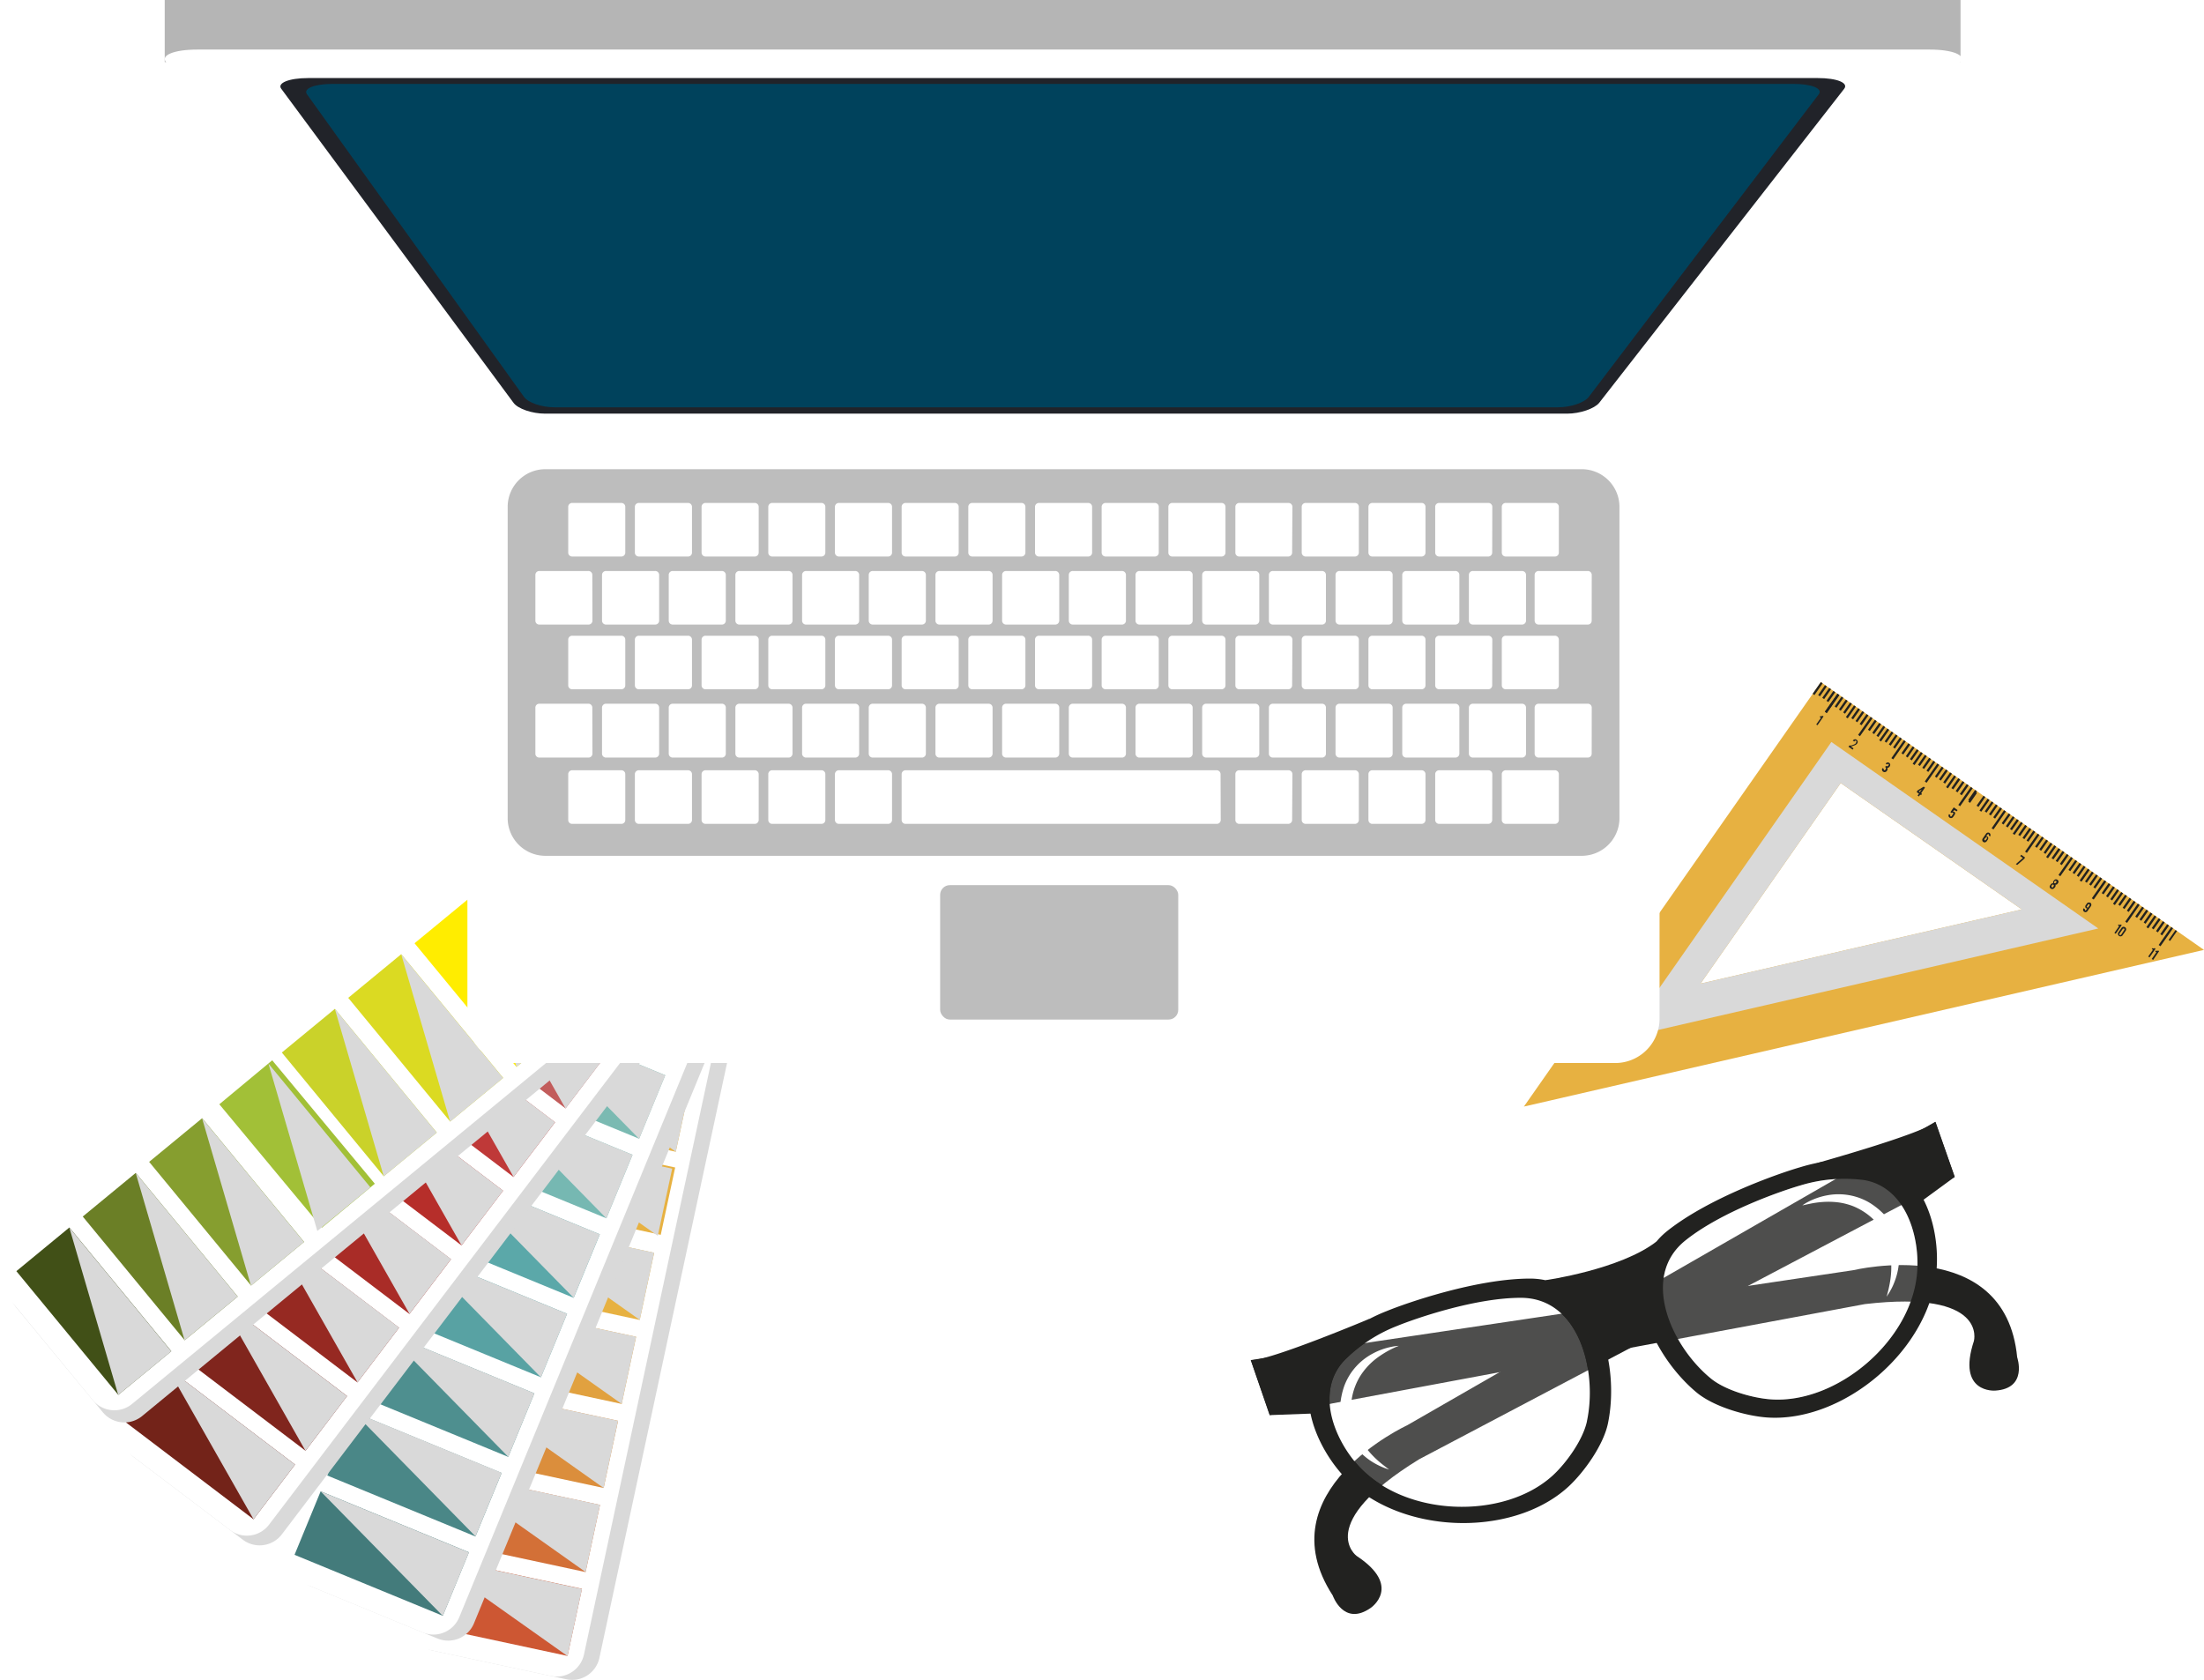 <svg xmlns="http://www.w3.org/2000/svg" xmlns:xlink="http://www.w3.org/1999/xlink" viewBox="0 0 385.9 294.18"><defs><style>.\35 05a8604-a6bd-4493-9890-a9726ad87963{mask:url(#e8e85687-1e4c-4775-9490-a7e4489254d3);filter:url(#3c160e4b-dfbf-4a16-b197-c3a357348d90);}.\35 8c686c0-3d7c-43b5-8aae-fc6d660414a6,.\38 e38dff3-11a8-4d43-b6a6-5fa9fbe06e14{mix-blend-mode:multiply;}.\38 e38dff3-11a8-4d43-b6a6-5fa9fbe06e14{fill:url(#df2a9fff-231f-4fd7-b34c-39bec5322c84);}.\38 ab66d47-c600-4bba-a95e-8c0eede99b00{isolation:isolate;}.\35 41ecaba-6e36-47b5-9612-ce2ffd870a1c{fill:#e7b141;}.\35 8d14451-62b1-4c84-a650-0303463b0da8{fill:#222220;}.\35 8c686c0-3d7c-43b5-8aae-fc6d660414a6{fill:#d9d9d9;}.\39 257f10e-ccfc-47a9-a7cd-a3a09b993c93,.fb2c361f-d142-46ba-8376-35c4ab28544d{fill:#fff;}.c6a27e3d-7671-4991-8507-ed4b8e6ad27c{fill:#cd5733;}.\32 a8bfcc2-c505-46da-b258-7fa5a677dcfd{fill:#d37037;}.\37 eeed9b0-cd23-43c5-bc0d-1dd8f6d48c97{fill:#db8e3c;}.cd4ef06e-6856-4989-9fa8-f8002fc8edfb{fill:#e1a13f;}.\38 17322a1-437f-411b-bbbf-3194b33bb891{fill:#437b7b;}.b8008022-2063-41ba-92d8-2cdc1b8697f0{fill:#4a8787;}.\33 6847c3b-51a8-48d1-8fab-2cc5e096cd2d{fill:#4e8f8f;}.ee6a7061-11e3-42a1-b18c-bf3374eeeeb9{fill:#58a2a3;}.\36 69d03f0-b4fb-42ce-a36b-970eba77db49{fill:#5ba8a9;}.b871a71e-b149-4a13-aa8b-8fbf73cbcbbd{fill:#76b8b2;}.f3529450-8264-43eb-9131-7bf46db4c0be{fill:#7bbab2;}.\34 1b8c2e5-4bf2-4b54-91e8-0a2764f2f851{fill:#732319;}.ff71ec2f-f65c-4171-a13e-b17f49afda40{fill:#80251d;}.\37 c051292-418e-4dec-82cc-66085503d10b{fill:#962922;}.\34 ad83a0a-3d56-4d20-90da-4768288809ba{fill:#a92c27;}.cdb9234b-3032-4353-8adf-186087c1506e{fill:#b62e2a;}.\34 cce059e-e36c-47ad-a9b4-6ed442ae8c44{fill:#bf3938;}.\32 4add9ff-6f8b-403a-b536-668e40a2a6cb{fill:#c25c5b;}.cf1da9bc-2cf4-450c-b464-6e3edd0fa158{fill:#415017;}.\34 c85dfe3-b24f-4101-a1ea-6530fa101a1a{fill:#6b7f26;}.\33 4067195-d0a2-46ec-bf8f-4fb739b26898{fill:#869e2f;}.fa4205af-3b39-4a01-9dc4-75a9098d3298{fill:#a2c037;}.\36 41b613e-e728-4e40-9db5-e4b742dd16ce{fill:#cad22a;}.\34 10d904a-6188-4274-85bd-59751ded89ff{fill:#dbda22;}.\39 6594220-1d31-44f5-9701-e44a57448cad{fill:#ffed00;}.f8cb8222-60b8-4ca4-aae4-a6e967db54f6{fill:#bdbdbd;}.\33 56b407c-0912-482d-b520-27a8edf11b64{fill:#b5b5b5;}.\36 5fab840-5400-4c42-b133-1a3897063c6d{fill:#212329;}.\32 ed7d56d-45d4-4834-8186-187649ef1f38{fill:#00425c;}.a77b5d49-6d4c-4151-a597-dbf59f179829{opacity:0.5;}.\35 a1e3f8b-69d9-49c9-8dfb-7edbe76885d9{mask:url(#4ff8f0ef-dfae-4ff4-9009-bd7a6d7e4a5f);}.e019f2a1-196e-4cbe-9779-e154b847312d{fill:url(#926607bb-7f1b-4283-b1ca-28740bc8d83b);}.fb2c361f-d142-46ba-8376-35c4ab28544d{opacity:0.2;}.\38 ad9fc71-ada3-4af1-beac-c9671defd68c{filter:url(#e4a85cc4-916c-4a6b-bfe1-c80440c95209);}</style><filter id="e4a85cc4-916c-4a6b-bfe1-c80440c95209" x="33.88" y="-8332.08" width="252.44" height="32766" filterUnits="userSpaceOnUse" color-interpolation-filters="sRGB"><feFlood flood-color="#fff" result="bg"/><feBlend in="SourceGraphic" in2="bg"/></filter><mask id="e8e85687-1e4c-4775-9490-a7e4489254d3" x="33.88" y="-8332.08" width="252.44" height="32766" maskUnits="userSpaceOnUse"><g class="8ad9fc71-ada3-4af1-beac-c9671defd68c"/></mask><linearGradient id="df2a9fff-231f-4fd7-b34c-39bec5322c84" x1="33.88" y1="44.26" x2="286.32" y2="44.26" gradientUnits="userSpaceOnUse"><stop offset="0" stop-color="#fff"/><stop offset="1"/></linearGradient><filter id="3c160e4b-dfbf-4a16-b197-c3a357348d90" x="33.88" y="12.25" width="252.44" height="64.02" filterUnits="userSpaceOnUse" color-interpolation-filters="sRGB"><feFlood flood-color="#fff" result="bg"/><feBlend in="SourceGraphic" in2="bg"/></filter><mask id="4ff8f0ef-dfae-4ff4-9009-bd7a6d7e4a5f" x="33.88" y="12.25" width="252.44" height="64.02" maskUnits="userSpaceOnUse"><g class="505a8604-a6bd-4493-9890-a9726ad87963"><path class="8e38dff3-11a8-4d43-b6a6-5fa9fbe06e14" d="M33.88,12.25Q58.93,43.2,84,74.15c1,1.17,3.72,2.12,6.21,2.12H276.72c5.56,0,8.63-1.45,9.6-2.62Z"/></g></mask><linearGradient id="926607bb-7f1b-4283-b1ca-28740bc8d83b" x1="33.88" y1="44.26" x2="286.32" y2="44.26" gradientUnits="userSpaceOnUse"><stop offset="0" stop-color="#fff"/><stop offset="1" stop-color="#fff"/></linearGradient></defs><title>mobile_home</title><g class="8ab66d47-c600-4bba-a95e-8c0eede99b00"><g id="cd79bc8f-6945-4f09-98ef-14ad7e146138" data-name="Layer 2"><g id="4470db9b-bb78-4917-b4e2-22bed606bcf5" data-name="Capa 1"><path class="541ecaba-6e36-47b5-9612-ce2ffd870a1c" d="M385.9,166.35l-67.08-46.89-52,74.33ZM354,159.26l-56.26,13,24.55-35.13Z"/><polygon class="58d14451-62b1-4c84-a650-0303463b0da8" points="323.52 125.8 323.2 125.58 324.63 123.53 324.95 123.75 323.52 125.8"/><polygon class="58d14451-62b1-4c84-a650-0303463b0da8" points="319.85 124.87 319.52 124.64 321.73 121.49 322.05 121.72 319.85 124.87"/><polygon class="58d14451-62b1-4c84-a650-0303463b0da8" points="325.66 128.93 325.34 128.7 327.54 125.55 327.86 125.78 325.66 128.93"/><rect class="58d14451-62b1-4c84-a650-0303463b0da8" x="320.95" y="122.78" width="2.11" height="0.39" transform="translate(36.97 316.8) rotate(-55.12)"/><polygon class="58d14451-62b1-4c84-a650-0303463b0da8" points="322.3 124.47 321.98 124.25 323.19 122.52 323.51 122.74 322.3 124.47"/><rect class="58d14451-62b1-4c84-a650-0303463b0da8" x="322.43" y="123.82" width="2.11" height="0.39" transform="translate(36.46 318.01) rotate(-55.03)"/><polygon class="58d14451-62b1-4c84-a650-0303463b0da8" points="324.46 125.98 324.14 125.75 325.35 124.02 325.67 124.25 324.46 125.98"/><polygon class="58d14451-62b1-4c84-a650-0303463b0da8" points="325.19 126.49 324.88 126.27 326.08 124.54 326.4 124.76 325.19 126.49"/><polygon class="58d14451-62b1-4c84-a650-0303463b0da8" points="325.94 127.01 325.61 126.79 326.82 125.06 327.15 125.28 325.94 127.01"/><rect class="58d14451-62b1-4c84-a650-0303463b0da8" x="317.01" y="120.41" width="2.5" height="0.39" transform="translate(37.08 312.36) rotate(-55.05)"/><polygon class="58d14451-62b1-4c84-a650-0303463b0da8" points="319.85 124.87 319.52 124.64 321.73 121.49 322.05 121.72 319.85 124.87"/><rect class="58d14451-62b1-4c84-a650-0303463b0da8" x="318.03" y="120.74" width="2.11" height="0.39" transform="translate(37.89 314.26) rotate(-55.26)"/><polygon class="58d14451-62b1-4c84-a650-0303463b0da8" points="319.39 122.43 319.06 122.21 320.27 120.48 320.6 120.7 319.39 122.43"/><polygon class="58d14451-62b1-4c84-a650-0303463b0da8" points="320.13 122.95 319.8 122.73 321.01 121 321.34 121.22 320.13 122.95"/><rect class="58d14451-62b1-4c84-a650-0303463b0da8" x="328.67" y="128.55" width="2.5" height="0.39" transform="translate(34.97 324.77) rotate(-54.93)"/><rect class="58d14451-62b1-4c84-a650-0303463b0da8" x="330.52" y="131.13" width="3.84" height="0.39" transform="translate(34.34 328.56) rotate(-55.05)"/><rect class="58d14451-62b1-4c84-a650-0303463b0da8" x="326.79" y="126.87" width="2.11" height="0.39" transform="translate(35.87 322.97) rotate(-55.05)"/><polygon class="58d14451-62b1-4c84-a650-0303463b0da8" points="328.14 128.56 327.82 128.33 329.04 126.6 329.36 126.83 328.14 128.56"/><rect class="58d14451-62b1-4c84-a650-0303463b0da8" x="328.27" y="127.9" width="2.11" height="0.39" transform="translate(35.94 325.05) rotate(-55.13)"/><polygon class="58d14451-62b1-4c84-a650-0303463b0da8" points="330.3 130.06 329.98 129.84 331.19 128.11 331.51 128.33 330.3 130.06"/><polygon class="58d14451-62b1-4c84-a650-0303463b0da8" points="331.04 130.58 330.72 130.36 331.93 128.63 332.25 128.85 331.04 130.58"/><polygon class="58d14451-62b1-4c84-a650-0303463b0da8" points="331.78 131.1 331.46 130.88 332.67 129.14 332.99 129.37 331.78 131.1"/><polygon class="58d14451-62b1-4c84-a650-0303463b0da8" points="335.21 133.98 334.89 133.75 336.33 131.7 336.65 131.92 335.21 133.98"/><rect class="58d14451-62b1-4c84-a650-0303463b0da8" x="336.37" y="135.22" width="3.84" height="0.39" transform="translate(33.07 334.46) rotate(-54.93)"/><polygon class="58d14451-62b1-4c84-a650-0303463b0da8" points="333.25 132.13 332.93 131.9 334.14 130.17 334.46 130.4 333.25 132.13"/><rect class="58d14451-62b1-4c84-a650-0303463b0da8" x="333.38" y="131.47" width="2.11" height="0.39" transform="translate(35.71 331.53) rotate(-55.27)"/><rect class="58d14451-62b1-4c84-a650-0303463b0da8" x="334.12" y="131.99" width="2.11" height="0.39" transform="translate(34.51 330.72) rotate(-54.96)"/><polygon class="58d14451-62b1-4c84-a650-0303463b0da8" points="336.15 134.15 335.83 133.93 337.04 132.19 337.36 132.42 336.15 134.15"/><polygon class="58d14451-62b1-4c84-a650-0303463b0da8" points="336.89 134.67 336.57 134.45 337.78 132.71 338.1 132.94 336.89 134.67"/><polygon class="58d14451-62b1-4c84-a650-0303463b0da8" points="337.63 135.19 337.31 134.96 338.52 133.23 338.84 133.45 337.63 135.19"/><polygon class="58d14451-62b1-4c84-a650-0303463b0da8" points="341.06 138.06 340.74 137.84 342.17 135.79 342.49 136.01 341.06 138.06"/><polygon class="58d14451-62b1-4c84-a650-0303463b0da8" points="343.2 141.19 342.88 140.96 345.08 137.82 345.4 138.04 343.2 141.19"/><polygon class="58d14451-62b1-4c84-a650-0303463b0da8" points="339.1 136.21 338.78 135.99 339.99 134.26 340.31 134.48 339.1 136.21"/><rect class="58d14451-62b1-4c84-a650-0303463b0da8" x="339.23" y="135.56" width="2.11" height="0.39" transform="translate(33.64 336.23) rotate(-54.93)"/><rect class="58d14451-62b1-4c84-a650-0303463b0da8" x="339.97" y="136.07" width="2.11" height="0.39" transform="translate(33.92 337.66) rotate(-55.04)"/><polygon class="58d14451-62b1-4c84-a650-0303463b0da8" points="342 138.24 341.67 138.01 342.88 136.28 343.21 136.51 342 138.24"/><polygon class="58d14451-62b1-4c84-a650-0303463b0da8" points="342.74 138.76 342.42 138.53 343.63 136.8 343.95 137.02 342.74 138.76"/><polygon class="58d14451-62b1-4c84-a650-0303463b0da8" points="343.48 139.27 343.15 139.05 344.36 137.32 344.69 137.54 343.48 139.27"/><polygon class="58d14451-62b1-4c84-a650-0303463b0da8" points="346.9 142.15 346.59 141.93 348.02 139.87 348.34 140.1 346.9 142.15"/><rect class="58d14451-62b1-4c84-a650-0303463b0da8" x="348.06" y="143.39" width="3.84" height="0.39" transform="translate(32.9 349.9) rotate(-55.36)"/><rect class="58d14451-62b1-4c84-a650-0303463b0da8" x="344.33" y="139.13" width="2.11" height="0.39" transform="translate(34.47 344.34) rotate(-55.37)"/><rect class="58d14451-62b1-4c84-a650-0303463b0da8" x="345.07" y="139.65" width="2.11" height="0.39" transform="matrix(0.57, -0.82, 0.82, 0.57, 33.42, 343.74)"/><rect class="58d14451-62b1-4c84-a650-0303463b0da8" x="345.81" y="140.16" width="2.11" height="0.39" transform="translate(33.1 344.24) rotate(-55.05)"/><rect class="58d14451-62b1-4c84-a650-0303463b0da8" x="347.23" y="141.15" width="2.11" height="0.39" transform="translate(33.15 346.22) rotate(-55.12)"/><rect class="58d14451-62b1-4c84-a650-0303463b0da8" x="347.97" y="141.67" width="2.11" height="0.39" transform="translate(32.79 346.65) rotate(-55.05)"/><polygon class="58d14451-62b1-4c84-a650-0303463b0da8" points="349.32 143.36 349 143.13 350.21 141.4 350.53 141.63 349.32 143.36"/><rect class="58d14451-62b1-4c84-a650-0303463b0da8" x="352.06" y="144.9" width="2.5" height="0.39" transform="translate(30.93 349.92) rotate(-54.76)"/><polygon class="58d14451-62b1-4c84-a650-0303463b0da8" points="354.89 149.36 354.57 149.14 356.77 145.99 357.09 146.21 354.89 149.36"/><rect class="58d14451-62b1-4c84-a650-0303463b0da8" x="350.18" y="143.22" width="2.11" height="0.39" transform="translate(31.13 347.04) rotate(-54.67)"/><polygon class="58d14451-62b1-4c84-a650-0303463b0da8" points="351.53 144.91 351.21 144.68 352.42 142.95 352.74 143.18 351.53 144.91"/><rect class="58d14451-62b1-4c84-a650-0303463b0da8" x="351.66" y="144.25" width="2.11" height="0.39" transform="translate(31.39 349.44) rotate(-54.81)"/><rect class="58d14451-62b1-4c84-a650-0303463b0da8" x="353.08" y="145.24" width="2.11" height="0.39" transform="translate(31.74 351.89) rotate(-54.96)"/><rect class="58d14451-62b1-4c84-a650-0303463b0da8" x="353.82" y="145.76" width="2.11" height="0.39" transform="translate(32.18 353.58) rotate(-55.11)"/><rect class="58d14451-62b1-4c84-a650-0303463b0da8" x="354.56" y="146.27" width="2.11" height="0.39" transform="translate(31.82 354.01) rotate(-55.05)"/><rect class="58d14451-62b1-4c84-a650-0303463b0da8" x="357.9" y="148.99" width="2.5" height="0.39" transform="translate(30.5 357.11) rotate(-54.88)"/><polygon class="58d14451-62b1-4c84-a650-0303463b0da8" points="360.74 153.45 360.42 153.23 362.62 150.08 362.94 150.3 360.74 153.45"/><polygon class="58d14451-62b1-4c84-a650-0303463b0da8" points="356.64 148.47 356.32 148.25 357.53 146.52 357.85 146.74 356.64 148.47"/><polygon class="58d14451-62b1-4c84-a650-0303463b0da8" points="357.38 148.99 357.06 148.77 358.27 147.04 358.59 147.26 357.38 148.99"/><rect class="58d14451-62b1-4c84-a650-0303463b0da8" x="357.51" y="148.34" width="2.11" height="0.39" transform="translate(31.65 357.71) rotate(-55.11)"/><polygon class="58d14451-62b1-4c84-a650-0303463b0da8" points="359.54 150.5 359.21 150.28 360.42 148.54 360.75 148.77 359.54 150.5"/><rect class="58d14451-62b1-4c84-a650-0303463b0da8" x="359.66" y="149.84" width="2.11" height="0.39" transform="translate(31.08 359.72) rotate(-55.05)"/><rect class="58d14451-62b1-4c84-a650-0303463b0da8" x="360.4" y="150.36" width="2.11" height="0.39" transform="translate(30.97 360.55) rotate(-55.05)"/><polygon class="58d14451-62b1-4c84-a650-0303463b0da8" points="364.45 154.41 364.13 154.19 365.56 152.13 365.88 152.36 364.45 154.41"/><polygon class="58d14451-62b1-4c84-a650-0303463b0da8" points="366.59 157.53 366.26 157.31 368.46 154.16 368.79 154.39 366.59 157.53"/><polygon class="58d14451-62b1-4c84-a650-0303463b0da8" points="362.48 152.56 362.17 152.34 363.38 150.61 363.69 150.83 362.48 152.56"/><rect class="58d14451-62b1-4c84-a650-0303463b0da8" x="362.61" y="151.9" width="2.11" height="0.39" transform="translate(30.37 362.58) rotate(-54.97)"/><rect class="58d14451-62b1-4c84-a650-0303463b0da8" x="363.36" y="152.42" width="2.11" height="0.39" transform="translate(30.54 363.85) rotate(-55.05)"/><rect class="58d14451-62b1-4c84-a650-0303463b0da8" x="364.77" y="153.41" width="2.11" height="0.39" transform="translate(30.28 365.35) rotate(-55.03)"/><rect class="58d14451-62b1-4c84-a650-0303463b0da8" x="365.51" y="153.93" width="2.11" height="0.39" transform="translate(30.09 366.05) rotate(-55.01)"/><rect class="58d14451-62b1-4c84-a650-0303463b0da8" x="366.25" y="154.45" width="2.11" height="0.39" transform="translate(30.31 367.39) rotate(-55.1)"/><polygon class="58d14451-62b1-4c84-a650-0303463b0da8" points="370.29 158.5 369.97 158.27 371.41 156.22 371.73 156.44 370.29 158.5"/><polygon class="58d14451-62b1-4c84-a650-0303463b0da8" points="372.43 161.62 372.11 161.4 374.31 158.25 374.63 158.47 372.43 161.62"/><rect class="58d14451-62b1-4c84-a650-0303463b0da8" x="367.72" y="155.47" width="2.11" height="0.39" transform="translate(29.87 368.68) rotate(-55.04)"/><polygon class="58d14451-62b1-4c84-a650-0303463b0da8" points="369.07 157.17 368.75 156.94 369.96 155.21 370.29 155.44 369.07 157.17"/><rect class="58d14451-62b1-4c84-a650-0303463b0da8" x="369.2" y="156.51" width="2.11" height="0.39" transform="translate(30.87 372.26) rotate(-55.36)"/><rect class="58d14451-62b1-4c84-a650-0303463b0da8" x="370.62" y="157.5" width="2.11" height="0.39" transform="translate(29.48 371.97) rotate(-55.05)"/><rect class="58d14451-62b1-4c84-a650-0303463b0da8" x="371.36" y="158.02" width="2.11" height="0.39" transform="translate(29.66 373.25) rotate(-55.12)"/><polygon class="58d14451-62b1-4c84-a650-0303463b0da8" points="372.71 159.71 372.39 159.48 373.6 157.75 373.92 157.98 372.71 159.71"/><rect class="58d14451-62b1-4c84-a650-0303463b0da8" x="375.44" y="161.25" width="2.5" height="0.39" transform="translate(29.1 378.57) rotate(-55.19)"/><polygon class="58d14451-62b1-4c84-a650-0303463b0da8" points="378.28 165.71 377.96 165.49 380.16 162.34 380.48 162.56 378.28 165.71"/><polygon class="58d14451-62b1-4c84-a650-0303463b0da8" points="374.18 160.74 373.86 160.51 375.07 158.78 375.39 159 374.18 160.74"/><polygon class="58d14451-62b1-4c84-a650-0303463b0da8" points="374.92 161.25 374.6 161.03 375.81 159.3 376.13 159.52 374.92 161.25"/><polygon class="58d14451-62b1-4c84-a650-0303463b0da8" points="375.66 161.77 375.34 161.54 376.55 159.81 376.87 160.04 375.66 161.77"/><polygon class="58d14451-62b1-4c84-a650-0303463b0da8" points="377.07 162.76 376.75 162.53 377.97 160.81 378.29 161.03 377.07 162.76"/><polygon class="58d14451-62b1-4c84-a650-0303463b0da8" points="377.82 163.28 377.5 163.05 378.7 161.32 379.02 161.54 377.82 163.28"/><rect class="58d14451-62b1-4c84-a650-0303463b0da8" x="377.94" y="162.62" width="2.11" height="0.39" transform="translate(28.37 380.09) rotate(-55.03)"/><rect class="58d14451-62b1-4c84-a650-0303463b0da8" x="379.39" y="163.66" width="2.11" height="0.32" transform="translate(28.11 381.63) rotate(-55.02)"/><path class="58d14451-62b1-4c84-a650-0303463b0da8" d="M318,126.88l.82-1.17-.2-.14.11-.16a.46.46,0,0,0,.21,0,.31.31,0,0,0,.19-.06l.16.11L318.23,127Z"/><path class="58d14451-62b1-4c84-a650-0303463b0da8" d="M324.4,129.72a.57.57,0,0,1,.35-.25.42.42,0,0,1,.33.09.43.43,0,0,1,.18.29.45.45,0,0,1-.08.34.84.84,0,0,1-.28.25,1.66,1.66,0,0,1-.37.15l-.23.09-.08,0-.13.06h0l.45.32-.16.22-.73-.51.15-.21.11,0,.1,0,.12,0,.33-.12a2.27,2.27,0,0,0,.34-.15A.53.53,0,0,0,325,130a.19.19,0,0,0,.05-.14.18.18,0,0,0-.29-.12.27.27,0,0,0-.07.08l0,.06-.23-.16Z"/><path class="58d14451-62b1-4c84-a650-0303463b0da8" d="M329.83,134.82a.16.16,0,0,0,.26,0l.06-.09a.26.26,0,0,0-.08-.41l.14-.2a.28.28,0,0,0,.25.07.32.32,0,0,0,.18-.15l0,0a.15.15,0,0,0,0-.24.14.14,0,0,0-.14,0,.24.24,0,0,0-.1.1l0,0-.23-.16,0,0a.5.5,0,0,1,.26-.2.42.42,0,0,1,.53.35.44.44,0,0,1-.08.31l-.05.07a.45.45,0,0,1-.25.18.36.36,0,0,1-.14,0,.41.41,0,0,1,0,.45l-.08.12a.45.45,0,0,1-.31.19.46.46,0,0,1-.34-.08.41.41,0,0,1-.18-.29.43.43,0,0,1,.07-.33l0,0,.23.13,0,.06a.14.14,0,0,0,0,.12A.14.14,0,0,0,329.83,134.82Z"/><path class="58d14451-62b1-4c84-a650-0303463b0da8" d="M335.73,138.44l1.09-.68.23.16-.68,1,.15.1-.16.23-.15-.1-.23.33-.23-.16L336,139l-.41-.29Zm.41.29.33-.48-.52.34Z"/><path class="58d14451-62b1-4c84-a650-0303463b0da8" d="M342.17,141.85l-.23.32h.15a.18.18,0,0,1,.09,0,.31.31,0,0,1,.15.26.61.61,0,0,1-.12.3l-.23.33a.46.46,0,0,1-.3.2.4.4,0,0,1-.33-.08.41.41,0,0,1-.18-.28.48.48,0,0,1,.09-.32l0,0,.23.14,0,.05a.17.17,0,0,0,0,.18l0,0a.15.15,0,0,0,.24-.05l.26-.38a.17.17,0,0,0,0-.14.15.15,0,0,0-.05-.07.15.15,0,0,0-.13,0,.18.18,0,0,0-.08.07l0,0-.23-.16.58-.83.67.47-.16.23Z"/><path class="58d14451-62b1-4c84-a650-0303463b0da8" d="M348.23,146.3l0,0a.19.19,0,0,0,0-.12.12.12,0,0,0-.06-.1.14.14,0,0,0-.11,0,.14.14,0,0,0-.09.08l-.21.3a.34.34,0,0,1,.22.05.32.32,0,0,1,.15.27.58.58,0,0,1-.11.3l-.18.26h0a.49.49,0,0,1-.28.17.38.38,0,0,1-.31-.07.37.37,0,0,1-.17-.28.41.41,0,0,1,.08-.32l.58-.84a.44.44,0,0,1,.44-.19.46.46,0,0,1,.16.07.39.39,0,0,1,.17.29.42.42,0,0,1-.08.32l0,0Zm-.79.64a.23.23,0,0,0,0,.11.14.14,0,0,0,.17.12.13.13,0,0,0,.09-.07l.2-.28a.21.21,0,0,0,0-.15.13.13,0,0,0,0-.06.12.12,0,0,0-.13,0,.27.27,0,0,0-.08.07Z"/><path class="58d14451-62b1-4c84-a650-0303463b0da8" d="M354.58,150.18l-.17.23-1.22,1.07-.23-.16,1.23-1.07-.47-.33.17-.23Z"/><path class="58d14451-62b1-4c84-a650-0303463b0da8" d="M359.69,155.51a.41.41,0,0,1-.29.18.44.44,0,0,1-.33-.08h0a.41.41,0,0,1-.19-.29A.43.43,0,0,1,359,155l.09-.13a.41.41,0,0,1,.27-.18.33.33,0,0,1,.14,0,.38.38,0,0,1,0-.26.43.43,0,0,1,.07-.16l.06-.08a.48.48,0,0,1,.26-.19.42.42,0,0,1,.34.07h0a.4.4,0,0,1,.1.6l-.06.08a.37.37,0,0,1-.25.18h-.13a.38.38,0,0,1,0,.28.41.41,0,0,1-.07.17Zm-.15-.27a.33.33,0,0,0,.07-.23l-.07-.08a.17.17,0,0,0-.18,0,.44.44,0,0,0-.11.12l-.05.07a.21.21,0,0,0,0,.15.16.16,0,0,0,.07.11.18.18,0,0,0,.2,0,.17.17,0,0,0,.06-.06Zm.47-.67c.08-.1.09-.19,0-.26a.1.1,0,0,0,0-.05.19.19,0,0,0-.12,0,.25.25,0,0,0-.09,0l-.09.1a.35.35,0,0,0-.06.17.15.15,0,0,0,.07.14.17.17,0,0,0,.17,0A.34.34,0,0,0,360,154.57Z"/><path class="58d14451-62b1-4c84-a650-0303463b0da8" d="M366,158.1a.39.39,0,0,1,.17.29.42.42,0,0,1-.08.32l-.58.83a.42.42,0,0,1-.28.19.37.37,0,0,1-.32-.07.41.41,0,0,1-.18-.28.48.48,0,0,1,.09-.32l0,0,.24.16,0,0a.13.13,0,0,0,0,.11.12.12,0,0,0,0,.1.12.12,0,0,0,.11,0,.17.17,0,0,0,.1-.07l.21-.31a.27.27,0,0,1-.22,0,.33.33,0,0,1-.15-.27.45.45,0,0,1,.11-.3l.18-.26h0a.48.48,0,0,1,.2-.15.38.38,0,0,1,.24,0A.47.47,0,0,1,366,158.1Zm-.14.46a.19.19,0,0,0,0-.12.12.12,0,0,0-.06-.1.15.15,0,0,0-.11,0,.19.19,0,0,0-.1.08l-.19.28a.14.14,0,0,0,0,.14s0,.05.05.07a.13.13,0,0,0,.17,0s0,0,0,0Z"/><path class="58d14451-62b1-4c84-a650-0303463b0da8" d="M370.21,163.37l.82-1.17-.2-.14.11-.16a.42.42,0,0,0,.4,0l.16.11-1.06,1.52Z"/><path class="58d14451-62b1-4c84-a650-0303463b0da8" d="M371.61,163.84a.45.45,0,0,1-.73-.51l.58-.83a.41.41,0,0,1,.29-.19.43.43,0,0,1,.33.08.39.39,0,0,1,.19.28.43.43,0,0,1-.08.33Zm.35-1a.16.16,0,0,0,0-.12.13.13,0,0,0-.06-.1.14.14,0,0,0-.12,0,.16.16,0,0,0-.11.07l-.58.83a.27.27,0,0,0,0,.12.16.16,0,0,0,.07.11.17.17,0,0,0,.12,0,.2.2,0,0,0,.11-.06Z"/><path class="58d14451-62b1-4c84-a650-0303463b0da8" d="M376.13,167.51l.82-1.17-.2-.14.11-.16a.46.46,0,0,0,.2.05.34.34,0,0,0,.2-.06l.16.12-1.06,1.52Z"/><path class="58d14451-62b1-4c84-a650-0303463b0da8" d="M376.74,167.94l.82-1.17-.2-.14.12-.16a.42.42,0,0,0,.2.05.36.36,0,0,0,.2-.06l.16.12L377,168.1Z"/><path class="58c686c0-3d7c-43b5-8aae-fc6d660414a6" d="M367.39,162.6l-46.73-32.66-36.2,51.78ZM354,159.26l-56.26,13,24.55-35.13Z"/><path class="58c686c0-3d7c-43b5-8aae-fc6d660414a6" d="M75.87,289.08l23.28,5a4.88,4.88,0,0,0,5.8-3.75l25.13-117.13a4.89,4.89,0,0,0-3.76-5.8l-23.27-5a4.89,4.89,0,0,0-5.81,3.75L72.11,283.28A4.9,4.9,0,0,0,75.87,289.08Z"/><path class="9257f10e-ccfc-47a9-a7cd-a3a09b993c93" d="M94.55,165.57a4.87,4.87,0,0,1,5.8-3.75l23.28,5a4.89,4.89,0,0,1,3.75,5.81L102.25,289.74a4.89,4.89,0,0,1-5.8,3.76l-23.28-5a4.87,4.87,0,0,1-3.75-5.8Z"/><rect class="c6a27e3d-7671-4991-8507-ed4b8e6ad27c" x="80.9" y="267.16" width="12.03" height="28.07" transform="translate(-206.26 307.16) rotate(-77.89)"/><polygon class="58c686c0-3d7c-43b5-8aae-fc6d660414a6" points="99.37 290.02 101.9 278.26 74.45 272.37 99.37 290.02"/><rect class="2a8bfcc2-c505-46da-b258-7fa5a677dcfd" x="84.06" y="252.44" width="12.03" height="28.07" transform="translate(-189.37 298.65) rotate(-77.89)"/><polygon class="58c686c0-3d7c-43b5-8aae-fc6d660414a6" points="102.53 275.3 105.06 263.54 77.61 257.65 102.53 275.3"/><rect class="7eeed9b0-cd23-43c5-bc0d-1dd8f6d48c97" x="87.22" y="237.72" width="12.03" height="28.07" transform="translate(-172.48 290.1) rotate(-77.89)"/><polygon class="58c686c0-3d7c-43b5-8aae-fc6d660414a6" points="105.69 260.58 108.21 248.82 80.77 242.93 105.69 260.58"/><rect class="cd4ef06e-6856-4989-9fa8-f8002fc8edfb" x="90.37" y="223" width="12.03" height="28.07" transform="translate(-155.59 281.55) rotate(-77.89)"/><polygon class="58c686c0-3d7c-43b5-8aae-fc6d660414a6" points="108.85 245.86 111.37 234.1 83.93 228.21 108.85 245.86"/><rect class="541ecaba-6e36-47b5-9612-ce2ffd870a1c" x="93.53" y="208.28" width="12.03" height="28.07" transform="translate(-138.7 273.02) rotate(-77.89)"/><polygon class="58c686c0-3d7c-43b5-8aae-fc6d660414a6" points="112.01 231.14 114.53 219.38 87.09 213.49 112.01 231.14"/><rect class="541ecaba-6e36-47b5-9612-ce2ffd870a1c" x="96.69" y="193.56" width="12.03" height="28.07" transform="matrix(0.21, -0.98, 0.98, 0.21, -121.81, 264.46)"/><polygon class="58c686c0-3d7c-43b5-8aae-fc6d660414a6" points="115.17 216.42 117.69 204.66 90.25 198.77 115.17 216.42"/><rect class="541ecaba-6e36-47b5-9612-ce2ffd870a1c" x="99.85" y="178.84" width="12.03" height="28.07" transform="translate(-104.93 255.92) rotate(-77.89)"/><polygon class="58c686c0-3d7c-43b5-8aae-fc6d660414a6" points="118.32 201.7 120.84 189.94 93.4 184.05 118.32 201.7"/><path class="58c686c0-3d7c-43b5-8aae-fc6d660414a6" d="M54.57,277.87l22,9.06A4.89,4.89,0,0,0,83,284.26l45.58-110.78a4.87,4.87,0,0,0-2.66-6.37l-22-9.06a4.89,4.89,0,0,0-6.38,2.66L51.91,271.49A4.89,4.89,0,0,0,54.57,277.87Z"/><path class="9257f10e-ccfc-47a9-a7cd-a3a09b993c93" d="M94.94,159.66a4.88,4.88,0,0,1,6.38-2.66l22,9.06a4.88,4.88,0,0,1,2.66,6.38L80.41,283.22A4.9,4.9,0,0,1,74,285.88l-22-9.06a4.89,4.89,0,0,1-2.66-6.38Z"/><rect class="817322a1-437f-411b-bbbf-3194b33bb891" x="60.83" y="258.04" width="12.03" height="28.07" transform="translate(-210.21 230.38) rotate(-67.64)"/><polygon class="58c686c0-3d7c-43b5-8aae-fc6d660414a6" points="77.53 282.98 82.11 271.86 56.15 261.18 77.53 282.98"/><rect class="b8008022-2063-41ba-92d8-2cdc1b8697f0" x="66.55" y="244.12" width="12.03" height="28.07" transform="translate(-193.78 227.03) rotate(-67.63)"/><polygon class="58c686c0-3d7c-43b5-8aae-fc6d660414a6" points="83.26 269.06 87.84 257.93 61.88 247.25 83.26 269.06"/><rect class="36847c3b-51a8-48d1-8fab-2cc5e096cd2d" x="72.28" y="230.2" width="12.03" height="28.07" transform="translate(-177.36 223.73) rotate(-67.64)"/><polygon class="58c686c0-3d7c-43b5-8aae-fc6d660414a6" points="88.99 255.13 93.57 244.01 67.61 233.33 88.99 255.13"/><rect class="ee6a7061-11e3-42a1-b18c-bf3374eeeeb9" x="78.01" y="216.27" width="12.03" height="28.07" transform="translate(-160.93 220.39) rotate(-67.64)"/><polygon class="58c686c0-3d7c-43b5-8aae-fc6d660414a6" points="94.71 241.21 99.29 230.08 73.34 219.41 94.71 241.21"/><rect class="669d03f0-b4fb-42ce-a36b-970eba77db49" x="83.74" y="202.35" width="12.03" height="28.07" transform="translate(-144.5 217.07) rotate(-67.64)"/><polygon class="58c686c0-3d7c-43b5-8aae-fc6d660414a6" points="100.44 227.28 105.02 216.16 79.06 205.48 100.44 227.28"/><rect class="b871a71e-b149-4a13-aa8b-8fbf73cbcbbd" x="89.47" y="188.43" width="12.03" height="28.07" transform="translate(-128.08 213.74) rotate(-67.64)"/><polygon class="58c686c0-3d7c-43b5-8aae-fc6d660414a6" points="106.17 213.36 110.75 202.24 84.79 191.56 106.17 213.36"/><rect class="f3529450-8264-43eb-9131-7bf46db4c0be" x="95.2" y="174.5" width="12.03" height="28.07" transform="translate(-111.65 210.4) rotate(-67.64)"/><polygon class="58c686c0-3d7c-43b5-8aae-fc6d660414a6" points="111.9 199.44 116.48 188.31 90.52 177.63 111.9 199.44"/><path class="58c686c0-3d7c-43b5-8aae-fc6d660414a6" d="M23.5,255.24l19,14.39a4.88,4.88,0,0,0,6.85-.93l72.45-95.4a4.89,4.89,0,0,0-.94-6.85l-19-14.4A4.89,4.89,0,0,0,95,153l-72.44,95.4A4.88,4.88,0,0,0,23.5,255.24Z"/><path class="9257f10e-ccfc-47a9-a7cd-a3a09b993c93" d="M92.82,151.32a4.89,4.89,0,0,1,6.85-.94l19,14.4a4.89,4.89,0,0,1,.94,6.85L47.11,267a4.88,4.88,0,0,1-6.84.94l-19-14.4a4.89,4.89,0,0,1-.94-6.85Z"/><rect class="41b8c2e5-4bf2-4b54-91e8-0a2764f2f851" x="30.83" y="238.75" width="12.03" height="28.07" transform="translate(-186.76 129.26) rotate(-52.79)"/><polygon class="58c686c0-3d7c-43b5-8aae-fc6d660414a6" points="44.39 266.06 51.66 256.48 29.31 239.51 44.39 266.06"/><rect class="ff71ec2f-f65c-4171-a13e-b17f49afda40" x="39.94" y="226.76" width="12.03" height="28.07" transform="translate(-173.61 131.77) rotate(-52.79)"/><polygon class="58c686c0-3d7c-43b5-8aae-fc6d660414a6" points="53.49 254.07 60.77 244.49 38.42 227.52 53.49 254.07"/><rect class="7c051292-418e-4dec-82cc-66085503d10b" x="49.04" y="214.77" width="12.03" height="28.07" transform="translate(-160.45 134.26) rotate(-52.78)"/><polygon class="58c686c0-3d7c-43b5-8aae-fc6d660414a6" points="62.6 242.08 69.88 232.5 47.52 215.53 62.6 242.08"/><rect class="4ad83a0a-3d56-4d20-90da-4768288809ba" x="58.15" y="202.78" width="12.03" height="28.07" transform="translate(-147.31 136.78) rotate(-52.78)"/><polygon class="58c686c0-3d7c-43b5-8aae-fc6d660414a6" points="71.7 230.09 78.98 220.51 56.63 203.53 71.7 230.09"/><rect class="cdb9234b-3032-4353-8adf-186087c1506e" x="67.26" y="190.79" width="12.03" height="28.07" transform="translate(-134.17 139.32) rotate(-52.79)"/><polygon class="58c686c0-3d7c-43b5-8aae-fc6d660414a6" points="80.81 218.1 88.09 208.52 65.73 191.55 80.81 218.1"/><rect class="4cce059e-e36c-47ad-a9b4-6ed442ae8c44" x="76.36" y="178.8" width="12.03" height="28.07" transform="translate(-121.01 141.8) rotate(-52.78)"/><polygon class="58c686c0-3d7c-43b5-8aae-fc6d660414a6" points="89.92 206.11 97.19 196.53 74.84 179.56 89.92 206.11"/><rect class="24add9ff-6f8b-403a-b536-668e40a2a6cb" x="85.47" y="166.81" width="12.03" height="28.07" transform="translate(-107.87 144.33) rotate(-52.79)"/><polygon class="58c686c0-3d7c-43b5-8aae-fc6d660414a6" points="99.02 194.12 106.3 184.54 83.94 167.57 99.02 194.12"/><path class="58c686c0-3d7c-43b5-8aae-fc6d660414a6" d="M2.87,229,18,247.32a4.89,4.89,0,0,0,6.88.67l92.47-76.16A4.89,4.89,0,0,0,118,165l-15.13-18.38a4.89,4.89,0,0,0-6.88-.66L3.53,222.07A4.89,4.89,0,0,0,2.87,229Z"/><path class="9257f10e-ccfc-47a9-a7cd-a3a09b993c93" d="M94.24,143.78a4.88,4.88,0,0,1,6.88.67l15.14,18.37a4.89,4.89,0,0,1-.67,6.88L23.13,245.86a4.89,4.89,0,0,1-6.88-.66L1.11,226.82a4.9,4.9,0,0,1,.67-6.88Z"/><rect class="cf1da9bc-2cf4-450c-b464-6e3edd0fa158" x="10.41" y="215.6" width="12.03" height="28.07" transform="translate(-142.25 62.82) rotate(-39.48)"/><polygon class="58c686c0-3d7c-43b5-8aae-fc6d660414a6" points="20.7 244.29 29.99 236.65 12.14 214.98 20.7 244.29"/><rect class="4c85dfe3-b24f-4101-a1ea-6530fa101a1a" x="22.03" y="206.03" width="12.03" height="28.07" transform="translate(-133.51 68.03) rotate(-39.48)"/><polygon class="58c686c0-3d7c-43b5-8aae-fc6d660414a6" points="32.32 234.72 41.61 227.07 23.76 205.4 32.32 234.72"/><rect class="34067195-d0a2-46ec-bf8f-4fb739b26898" x="33.65" y="196.46" width="12.03" height="28.07" transform="translate(-124.77 73.23) rotate(-39.48)"/><polygon class="58c686c0-3d7c-43b5-8aae-fc6d660414a6" points="43.94 225.15 53.23 217.5 35.38 195.83 43.94 225.15"/><rect class="fa4205af-3b39-4a01-9dc4-75a9098d3298" x="45.27" y="186.88" width="12.03" height="28.07" transform="matrix(0.77, -0.64, 0.64, 0.77, -116.06, 78.46)"/><polygon class="58c686c0-3d7c-43b5-8aae-fc6d660414a6" points="55.56 215.58 64.85 207.93 47 186.26 55.56 215.58"/><rect class="641b613e-e728-4e40-9db5-e4b742dd16ce" x="56.89" y="177.31" width="12.03" height="28.07" transform="translate(-107.3 83.64) rotate(-39.48)"/><polygon class="58c686c0-3d7c-43b5-8aae-fc6d660414a6" points="67.19 206 76.47 198.35 58.63 176.69 67.19 206"/><rect class="410d904a-6188-4274-85bd-59751ded89ff" x="68.51" y="167.74" width="12.03" height="28.07" transform="translate(-98.56 88.84) rotate(-39.48)"/><polygon class="58c686c0-3d7c-43b5-8aae-fc6d660414a6" points="78.81 196.43 88.09 188.78 70.25 167.12 78.81 196.43"/><rect class="96594220-1d31-44f5-9701-e44a57448cad" x="80.13" y="158.17" width="12.03" height="28.07" transform="translate(-89.83 94.05) rotate(-39.48)"/><polygon class="58c686c0-3d7c-43b5-8aae-fc6d660414a6" points="90.43 186.86 99.71 179.21 81.87 157.54 90.43 186.86"/><path class="9257f10e-ccfc-47a9-a7cd-a3a09b993c93" d="M290.57,178.62a7.77,7.77,0,0,1-8,7.54H89.84a7.77,7.77,0,0,1-8-7.54V83.05a7.76,7.76,0,0,1,8-7.54H282.59a7.76,7.76,0,0,1,8,7.54Z"/><path class="f8cb8222-60b8-4ca4-aae4-a6e967db54f6" d="M283.55,143.47a6.61,6.61,0,0,1-6.79,6.4H95.66a6.6,6.6,0,0,1-6.77-6.4V88.57a6.6,6.6,0,0,1,6.77-6.4h181.1a6.61,6.61,0,0,1,6.79,6.4Z"/><path class="9257f10e-ccfc-47a9-a7cd-a3a09b993c93" d="M109.48,96.8a.68.68,0,0,1-.7.66H100.2a.68.68,0,0,1-.71-.66V88.74a.68.68,0,0,1,.71-.66h8.58a.68.68,0,0,1,.7.66Z"/><path class="9257f10e-ccfc-47a9-a7cd-a3a09b993c93" d="M121.16,96.8a.68.68,0,0,1-.71.66h-8.58a.69.69,0,0,1-.71-.66V88.74a.68.68,0,0,1,.71-.66h8.58a.68.68,0,0,1,.71.66Z"/><path class="9257f10e-ccfc-47a9-a7cd-a3a09b993c93" d="M132.84,96.8a.69.69,0,0,1-.71.66h-8.58a.69.69,0,0,1-.71-.66V88.74a.68.68,0,0,1,.71-.66h8.58a.68.68,0,0,1,.71.66Z"/><path class="9257f10e-ccfc-47a9-a7cd-a3a09b993c93" d="M144.51,96.8a.68.68,0,0,1-.7.66h-8.59a.68.68,0,0,1-.7-.66V88.74a.68.68,0,0,1,.7-.66h8.59a.68.68,0,0,1,.7.66Z"/><path class="9257f10e-ccfc-47a9-a7cd-a3a09b993c93" d="M156.19,96.8a.69.69,0,0,1-.71.66H146.9a.69.69,0,0,1-.71-.66V88.74a.68.68,0,0,1,.71-.66h8.58a.68.68,0,0,1,.71.66Z"/><path class="9257f10e-ccfc-47a9-a7cd-a3a09b993c93" d="M167.86,96.8a.68.68,0,0,1-.7.66h-8.58a.68.68,0,0,1-.71-.66V88.74a.68.68,0,0,1,.71-.66h8.58a.68.68,0,0,1,.7.66Z"/><path class="9257f10e-ccfc-47a9-a7cd-a3a09b993c93" d="M179.54,96.8a.69.69,0,0,1-.71.66h-8.58a.69.69,0,0,1-.71-.66V88.74a.68.68,0,0,1,.71-.66h8.58a.68.68,0,0,1,.71.66Z"/><path class="9257f10e-ccfc-47a9-a7cd-a3a09b993c93" d="M191.22,96.8a.69.69,0,0,1-.71.66h-8.59a.69.69,0,0,1-.7-.66V88.74a.68.68,0,0,1,.7-.66h8.59a.68.68,0,0,1,.71.66Z"/><path class="9257f10e-ccfc-47a9-a7cd-a3a09b993c93" d="M202.89,96.8a.69.69,0,0,1-.71.66H193.6a.69.69,0,0,1-.71-.66V88.74a.68.68,0,0,1,.71-.66h8.58a.68.68,0,0,1,.71.66Z"/><path class="9257f10e-ccfc-47a9-a7cd-a3a09b993c93" d="M214.57,96.8a.69.69,0,0,1-.71.66h-8.58a.68.68,0,0,1-.71-.66V88.74a.68.68,0,0,1,.71-.66h8.58a.68.68,0,0,1,.71.66Z"/><path class="9257f10e-ccfc-47a9-a7cd-a3a09b993c93" d="M226.24,96.8a.69.69,0,0,1-.71.66H217a.68.68,0,0,1-.7-.66V88.74a.68.68,0,0,1,.7-.66h8.58a.68.68,0,0,1,.71.66Z"/><path class="9257f10e-ccfc-47a9-a7cd-a3a09b993c93" d="M237.92,96.8a.69.69,0,0,1-.71.66h-8.58a.69.69,0,0,1-.71-.66V88.74a.68.68,0,0,1,.71-.66h8.58a.68.68,0,0,1,.71.66Z"/><path class="9257f10e-ccfc-47a9-a7cd-a3a09b993c93" d="M249.59,96.8a.69.69,0,0,1-.71.66H240.3a.68.68,0,0,1-.7-.66V88.74a.68.68,0,0,1,.7-.66h8.58a.68.68,0,0,1,.71.66Z"/><path class="9257f10e-ccfc-47a9-a7cd-a3a09b993c93" d="M261.27,96.8a.69.69,0,0,1-.71.66H252a.69.69,0,0,1-.71-.66V88.74a.68.68,0,0,1,.71-.66h8.58a.68.68,0,0,1,.71.66Z"/><path class="9257f10e-ccfc-47a9-a7cd-a3a09b993c93" d="M272.94,96.8a.68.68,0,0,1-.71.66h-8.57a.69.69,0,0,1-.71-.66V88.74a.68.68,0,0,1,.71-.66h8.57a.68.68,0,0,1,.71.66Z"/><path class="9257f10e-ccfc-47a9-a7cd-a3a09b993c93" d="M103.73,108.72a.68.68,0,0,1-.71.66H94.44a.68.68,0,0,1-.7-.66v-8.06a.68.68,0,0,1,.7-.66H103a.68.68,0,0,1,.71.66Z"/><path class="9257f10e-ccfc-47a9-a7cd-a3a09b993c93" d="M115.41,108.72a.69.69,0,0,1-.71.66h-8.58a.69.69,0,0,1-.71-.66v-8.06a.68.68,0,0,1,.71-.66h8.58a.68.68,0,0,1,.71.66Z"/><path class="9257f10e-ccfc-47a9-a7cd-a3a09b993c93" d="M127.08,108.72a.68.68,0,0,1-.7.66h-8.59a.69.69,0,0,1-.7-.66v-8.06a.68.68,0,0,1,.7-.66h8.59a.68.68,0,0,1,.7.66Z"/><path class="9257f10e-ccfc-47a9-a7cd-a3a09b993c93" d="M138.76,108.72a.69.69,0,0,1-.71.66h-8.58a.69.69,0,0,1-.71-.66v-8.06a.68.68,0,0,1,.71-.66h8.58a.68.68,0,0,1,.71.66Z"/><path class="9257f10e-ccfc-47a9-a7cd-a3a09b993c93" d="M150.43,108.72a.68.68,0,0,1-.7.66h-8.58a.68.68,0,0,1-.71-.66v-8.06a.68.68,0,0,1,.71-.66h8.58a.68.68,0,0,1,.7.66Z"/><path class="9257f10e-ccfc-47a9-a7cd-a3a09b993c93" d="M162.11,108.72a.69.69,0,0,1-.71.66h-8.58a.69.69,0,0,1-.71-.66v-8.06a.68.68,0,0,1,.71-.66h8.58a.68.68,0,0,1,.71.66Z"/><path class="9257f10e-ccfc-47a9-a7cd-a3a09b993c93" d="M173.79,108.72a.69.69,0,0,1-.71.66H164.5a.69.69,0,0,1-.71-.66v-8.06a.68.68,0,0,1,.71-.66h8.58a.68.68,0,0,1,.71.66Z"/><path class="9257f10e-ccfc-47a9-a7cd-a3a09b993c93" d="M185.46,108.72a.69.69,0,0,1-.71.66h-8.58a.69.69,0,0,1-.71-.66v-8.06a.68.68,0,0,1,.71-.66h8.58a.68.68,0,0,1,.71.66Z"/><path class="9257f10e-ccfc-47a9-a7cd-a3a09b993c93" d="M197.14,108.72a.69.69,0,0,1-.71.66h-8.58a.69.69,0,0,1-.71-.66v-8.06a.68.68,0,0,1,.71-.66h8.58a.68.68,0,0,1,.71.66Z"/><path class="9257f10e-ccfc-47a9-a7cd-a3a09b993c93" d="M208.82,108.72a.69.69,0,0,1-.71.66h-8.59a.68.68,0,0,1-.7-.66v-8.06a.68.68,0,0,1,.7-.66h8.59a.68.68,0,0,1,.71.66Z"/><path class="9257f10e-ccfc-47a9-a7cd-a3a09b993c93" d="M220.49,108.72a.69.69,0,0,1-.71.66H211.2a.69.69,0,0,1-.71-.66v-8.06a.68.68,0,0,1,.71-.66h8.58a.68.68,0,0,1,.71.66Z"/><path class="9257f10e-ccfc-47a9-a7cd-a3a09b993c93" d="M232.16,108.72a.68.68,0,0,1-.7.66h-8.59a.69.69,0,0,1-.7-.66v-8.06a.68.68,0,0,1,.7-.66h8.59a.68.68,0,0,1,.7.66Z"/><path class="9257f10e-ccfc-47a9-a7cd-a3a09b993c93" d="M243.84,108.72a.69.69,0,0,1-.71.66h-8.58a.69.69,0,0,1-.71-.66v-8.06a.68.68,0,0,1,.71-.66h8.58a.68.68,0,0,1,.71.66Z"/><path class="9257f10e-ccfc-47a9-a7cd-a3a09b993c93" d="M255.52,108.72a.69.69,0,0,1-.71.66h-8.59a.69.69,0,0,1-.7-.66v-8.06a.68.68,0,0,1,.7-.66h8.59a.68.68,0,0,1,.71.66Z"/><path class="9257f10e-ccfc-47a9-a7cd-a3a09b993c93" d="M267.19,108.72a.69.69,0,0,1-.71.66H257.9a.69.69,0,0,1-.71-.66v-8.06a.68.68,0,0,1,.71-.66h8.58a.68.68,0,0,1,.71.66Z"/><path class="9257f10e-ccfc-47a9-a7cd-a3a09b993c93" d="M278.69,108.72a.68.68,0,0,1-.7.66h-8.58a.69.69,0,0,1-.71-.66v-8.06a.68.68,0,0,1,.71-.66H278a.68.68,0,0,1,.7.66Z"/><path class="9257f10e-ccfc-47a9-a7cd-a3a09b993c93" d="M109.48,120.05a.68.68,0,0,1-.7.66H100.2a.68.68,0,0,1-.71-.66V112a.69.69,0,0,1,.71-.67h8.58a.68.68,0,0,1,.7.67Z"/><path class="9257f10e-ccfc-47a9-a7cd-a3a09b993c93" d="M121.16,120.05a.68.68,0,0,1-.71.66h-8.58a.69.69,0,0,1-.71-.66V112a.69.69,0,0,1,.71-.67h8.58a.69.69,0,0,1,.71.67Z"/><path class="9257f10e-ccfc-47a9-a7cd-a3a09b993c93" d="M132.84,120.05a.69.69,0,0,1-.71.66h-8.58a.69.69,0,0,1-.71-.66V112a.69.69,0,0,1,.71-.67h8.58a.69.69,0,0,1,.71.67Z"/><path class="9257f10e-ccfc-47a9-a7cd-a3a09b993c93" d="M144.51,120.05a.68.68,0,0,1-.7.66h-8.59a.68.68,0,0,1-.7-.66V112a.68.68,0,0,1,.7-.67h8.59a.68.68,0,0,1,.7.67Z"/><path class="9257f10e-ccfc-47a9-a7cd-a3a09b993c93" d="M156.19,120.05a.69.69,0,0,1-.71.66H146.9a.69.69,0,0,1-.71-.66V112a.69.69,0,0,1,.71-.67h8.58a.69.69,0,0,1,.71.67Z"/><path class="9257f10e-ccfc-47a9-a7cd-a3a09b993c93" d="M167.86,120.05a.68.68,0,0,1-.7.66h-8.58a.68.68,0,0,1-.71-.66V112a.69.69,0,0,1,.71-.67h8.58a.68.68,0,0,1,.7.67Z"/><path class="9257f10e-ccfc-47a9-a7cd-a3a09b993c93" d="M179.54,120.05a.69.69,0,0,1-.71.66h-8.58a.69.69,0,0,1-.71-.66V112a.69.69,0,0,1,.71-.67h8.58a.69.69,0,0,1,.71.67Z"/><path class="9257f10e-ccfc-47a9-a7cd-a3a09b993c93" d="M191.22,120.05a.69.69,0,0,1-.71.66h-8.59a.69.69,0,0,1-.7-.66V112a.69.69,0,0,1,.7-.67h8.59a.69.69,0,0,1,.71.67Z"/><path class="9257f10e-ccfc-47a9-a7cd-a3a09b993c93" d="M202.89,120.05a.69.69,0,0,1-.71.66H193.6a.69.69,0,0,1-.71-.66V112a.69.69,0,0,1,.71-.67h8.58a.69.69,0,0,1,.71.67Z"/><path class="9257f10e-ccfc-47a9-a7cd-a3a09b993c93" d="M214.57,120.05a.69.69,0,0,1-.71.66h-8.58a.68.68,0,0,1-.71-.66V112a.69.69,0,0,1,.71-.67h8.58a.69.69,0,0,1,.71.67Z"/><path class="9257f10e-ccfc-47a9-a7cd-a3a09b993c93" d="M226.24,120.05a.69.69,0,0,1-.71.66H217a.68.68,0,0,1-.7-.66V112a.68.68,0,0,1,.7-.67h8.58a.69.69,0,0,1,.71.67Z"/><path class="9257f10e-ccfc-47a9-a7cd-a3a09b993c93" d="M237.92,120.05a.69.69,0,0,1-.71.66h-8.58a.69.69,0,0,1-.71-.66V112a.69.69,0,0,1,.71-.67h8.58a.69.69,0,0,1,.71.67Z"/><path class="9257f10e-ccfc-47a9-a7cd-a3a09b993c93" d="M249.59,120.05a.69.69,0,0,1-.71.66H240.3a.68.68,0,0,1-.7-.66V112a.68.68,0,0,1,.7-.67h8.58a.69.69,0,0,1,.71.67Z"/><path class="9257f10e-ccfc-47a9-a7cd-a3a09b993c93" d="M261.27,120.05a.69.69,0,0,1-.71.66H252a.69.69,0,0,1-.71-.66V112a.69.69,0,0,1,.71-.67h8.58a.69.69,0,0,1,.71.67Z"/><path class="9257f10e-ccfc-47a9-a7cd-a3a09b993c93" d="M272.94,120.05a.68.68,0,0,1-.71.66h-8.57a.69.69,0,0,1-.71-.66V112a.69.69,0,0,1,.71-.67h8.57a.69.69,0,0,1,.71.67Z"/><path class="9257f10e-ccfc-47a9-a7cd-a3a09b993c93" d="M109.48,143.62a.68.68,0,0,1-.7.66H100.2a.68.68,0,0,1-.71-.66v-8.06a.69.69,0,0,1,.71-.67h8.58a.68.68,0,0,1,.7.67Z"/><path class="9257f10e-ccfc-47a9-a7cd-a3a09b993c93" d="M121.16,143.62a.68.68,0,0,1-.71.66h-8.58a.69.69,0,0,1-.71-.66v-8.06a.69.69,0,0,1,.71-.67h8.58a.69.69,0,0,1,.71.67Z"/><path class="9257f10e-ccfc-47a9-a7cd-a3a09b993c93" d="M132.84,143.62a.69.69,0,0,1-.71.66h-8.58a.69.69,0,0,1-.71-.66v-8.06a.69.69,0,0,1,.71-.67h8.58a.69.69,0,0,1,.71.67Z"/><path class="9257f10e-ccfc-47a9-a7cd-a3a09b993c93" d="M144.51,143.62a.68.68,0,0,1-.7.66h-8.59a.68.68,0,0,1-.7-.66v-8.06a.68.68,0,0,1,.7-.67h8.59a.68.68,0,0,1,.7.67Z"/><path class="9257f10e-ccfc-47a9-a7cd-a3a09b993c93" d="M156.19,143.62a.69.69,0,0,1-.71.66H146.9a.69.69,0,0,1-.71-.66v-8.06a.69.69,0,0,1,.71-.67h8.58a.69.69,0,0,1,.71.67Z"/><path class="9257f10e-ccfc-47a9-a7cd-a3a09b993c93" d="M213.74,143.62a.69.69,0,0,1-.71.66H158.58a.68.68,0,0,1-.71-.66v-8.06a.69.69,0,0,1,.71-.67H213a.69.69,0,0,1,.71.67Z"/><path class="9257f10e-ccfc-47a9-a7cd-a3a09b993c93" d="M226.24,143.62a.69.69,0,0,1-.71.66H217a.68.68,0,0,1-.7-.66v-8.06a.68.68,0,0,1,.7-.67h8.58a.69.69,0,0,1,.71.67Z"/><path class="9257f10e-ccfc-47a9-a7cd-a3a09b993c93" d="M237.92,143.62a.69.69,0,0,1-.71.66h-8.58a.69.69,0,0,1-.71-.66v-8.06a.69.69,0,0,1,.71-.67h8.58a.69.69,0,0,1,.71.67Z"/><path class="9257f10e-ccfc-47a9-a7cd-a3a09b993c93" d="M249.59,143.62a.69.69,0,0,1-.71.66H240.3a.68.68,0,0,1-.7-.66v-8.06a.68.68,0,0,1,.7-.67h8.58a.69.69,0,0,1,.71.67Z"/><path class="9257f10e-ccfc-47a9-a7cd-a3a09b993c93" d="M261.27,143.62a.69.69,0,0,1-.71.66H252a.69.69,0,0,1-.71-.66v-8.06a.69.69,0,0,1,.71-.67h8.58a.69.69,0,0,1,.71.67Z"/><path class="9257f10e-ccfc-47a9-a7cd-a3a09b993c93" d="M272.94,143.62a.68.68,0,0,1-.71.66h-8.57a.69.69,0,0,1-.71-.66v-8.06a.69.69,0,0,1,.71-.67h8.57a.69.69,0,0,1,.71.67Z"/><path class="9257f10e-ccfc-47a9-a7cd-a3a09b993c93" d="M103.73,132a.69.69,0,0,1-.71.67H94.44a.68.68,0,0,1-.7-.67V123.9a.68.68,0,0,1,.7-.66H103a.68.68,0,0,1,.71.66Z"/><path class="9257f10e-ccfc-47a9-a7cd-a3a09b993c93" d="M115.41,132a.69.69,0,0,1-.71.67h-8.58a.69.69,0,0,1-.71-.67V123.9a.69.69,0,0,1,.71-.66h8.58a.69.69,0,0,1,.71.66Z"/><path class="9257f10e-ccfc-47a9-a7cd-a3a09b993c93" d="M127.08,132a.68.68,0,0,1-.7.67h-8.59a.69.69,0,0,1-.7-.67V123.9a.69.69,0,0,1,.7-.66h8.59a.68.68,0,0,1,.7.66Z"/><path class="9257f10e-ccfc-47a9-a7cd-a3a09b993c93" d="M138.76,132a.69.69,0,0,1-.71.67h-8.58a.69.69,0,0,1-.71-.67V123.9a.69.69,0,0,1,.71-.66h8.58a.69.69,0,0,1,.71.66Z"/><path class="9257f10e-ccfc-47a9-a7cd-a3a09b993c93" d="M150.43,132a.68.68,0,0,1-.7.67h-8.58a.69.69,0,0,1-.71-.67V123.9a.68.68,0,0,1,.71-.66h8.58a.68.68,0,0,1,.7.66Z"/><path class="9257f10e-ccfc-47a9-a7cd-a3a09b993c93" d="M162.11,132a.69.69,0,0,1-.71.67h-8.58a.69.69,0,0,1-.71-.67V123.9a.69.69,0,0,1,.71-.66h8.58a.69.69,0,0,1,.71.66Z"/><path class="9257f10e-ccfc-47a9-a7cd-a3a09b993c93" d="M173.79,132a.69.69,0,0,1-.71.67H164.5a.69.69,0,0,1-.71-.67V123.9a.69.69,0,0,1,.71-.66h8.58a.69.69,0,0,1,.71.66Z"/><path class="9257f10e-ccfc-47a9-a7cd-a3a09b993c93" d="M185.46,132a.69.69,0,0,1-.71.67h-8.58a.69.69,0,0,1-.71-.67V123.9a.69.69,0,0,1,.71-.66h8.58a.69.69,0,0,1,.71.66Z"/><path class="9257f10e-ccfc-47a9-a7cd-a3a09b993c93" d="M197.14,132a.69.69,0,0,1-.71.67h-8.58a.69.69,0,0,1-.71-.67V123.9a.69.69,0,0,1,.71-.66h8.58a.69.69,0,0,1,.71.66Z"/><path class="9257f10e-ccfc-47a9-a7cd-a3a09b993c93" d="M208.82,132a.69.69,0,0,1-.71.67h-8.59a.68.68,0,0,1-.7-.67V123.9a.68.68,0,0,1,.7-.66h8.59a.69.69,0,0,1,.71.66Z"/><path class="9257f10e-ccfc-47a9-a7cd-a3a09b993c93" d="M220.49,132a.69.69,0,0,1-.71.67H211.2a.69.69,0,0,1-.71-.67V123.9a.69.69,0,0,1,.71-.66h8.58a.69.69,0,0,1,.71.66Z"/><path class="9257f10e-ccfc-47a9-a7cd-a3a09b993c93" d="M232.16,132a.68.68,0,0,1-.7.67h-8.59a.69.69,0,0,1-.7-.67V123.9a.69.69,0,0,1,.7-.66h8.59a.68.68,0,0,1,.7.66Z"/><path class="9257f10e-ccfc-47a9-a7cd-a3a09b993c93" d="M243.84,132a.69.69,0,0,1-.71.67h-8.58a.69.69,0,0,1-.71-.67V123.9a.69.69,0,0,1,.71-.66h8.58a.69.69,0,0,1,.71.66Z"/><path class="9257f10e-ccfc-47a9-a7cd-a3a09b993c93" d="M255.52,132a.69.69,0,0,1-.71.67h-8.59a.69.69,0,0,1-.7-.67V123.9a.69.69,0,0,1,.7-.66h8.59a.69.69,0,0,1,.71.66Z"/><path class="9257f10e-ccfc-47a9-a7cd-a3a09b993c93" d="M267.19,132a.69.69,0,0,1-.71.67H257.9a.69.69,0,0,1-.71-.67V123.9a.69.69,0,0,1,.71-.66h8.58a.69.69,0,0,1,.71.66Z"/><path class="9257f10e-ccfc-47a9-a7cd-a3a09b993c93" d="M278.69,132a.68.68,0,0,1-.7.67h-8.58a.69.69,0,0,1-.71-.67V123.9a.69.69,0,0,1,.71-.66H278a.68.68,0,0,1,.7.66Z"/><rect class="f8cb8222-60b8-4ca4-aae4-a6e967db54f6" x="164.61" y="155.01" width="41.69" height="23.54" rx="1.7" ry="1.7"/><rect class="356b407c-0912-482d-b520-27a8edf11b64" x="28.84" width="314.43" height="10.88"/><path class="9257f10e-ccfc-47a9-a7cd-a3a09b993c93" d="M287.3,75.17c-1.05,1.22-4,2.21-6.54,2.21H88.85c-2.56,0-5.44-1-6.45-2.21L29.07,10.88c-1-1.21,1.44-2.2,5.48-2.2H337.88c4,0,6.45,1,5.39,2.2Z"/><path class="65fab840-5400-4c42-b133-1a3897063c6d" d="M280,70.55c-.81,1-3.32,1.89-5.6,1.89H95.44c-2.28,0-4.75-.85-5.52-1.89l-40.67-55c-.77-1,1.33-1.88,4.7-1.88H318.28c3.36,0,5.43.84,4.62,1.88Z"/><path class="2ed7d56d-45d4-4834-8186-187649ef1f38" d="M278.18,69.51c-.76,1-3.17,1.82-5.38,1.82H97.06c-2.21,0-4.59-.81-5.31-1.82l-38-53c-.72-1,1.3-1.82,4.52-1.82H314c3.22,0,5.21.82,4.45,1.82Q298.29,43,278.18,69.51Z"/><g class="a77b5d49-6d4c-4151-a597-dbf59f179829"><g class="5a1e3f8b-69d9-49c9-8dfb-7edbe76885d9"><path class="e019f2a1-196e-4cbe-9779-e154b847312d" d="M33.88,12.25Q58.93,43.2,84,74.15c1,1.17,3.72,2.12,6.21,2.12H276.72c5.56,0,8.63-1.45,9.6-2.62Z"/></g></g><path class="58d14451-62b1-4c84-a650-0303463b0da8" d="M338.84,196.46l-92.49,53.16s-24.9,11.47-13,29.79c0,0,1.9,5.48,6.64,2.18,0,0,5.63-3.78-2.46-9.11,0,0-7.57-5.52,10.94-16.92l93.78-49.45Z"/><path class="58d14451-62b1-4c84-a650-0303463b0da8" d="M219,238.18l105.51-15.74S351.1,216,353.19,237.7c0,0,1.91,5.48-3.86,5.83,0,0-6.76.53-3.72-8.68,0,0,2.51-9-19.09-6.47L222.3,247.82Z"/><path class="fb2c361f-d142-46ba-8376-35c4ab28544d" d="M277.86,248.87c-.7,3.26-3.62,7.3-5.95,9.45-8.55,7.86-26,7.38-34.18-1.78-4.24-4.76-7.34-12.86-2.45-18.22a26.6,26.6,0,0,1,9.28-6.13c3.22-1.32,13.69-4.95,21.69-4.95C276.47,227.25,279.74,240.05,277.86,248.87Z"/><path class="58d14451-62b1-4c84-a650-0303463b0da8" d="M267.94,223.91c-9.3,0-21.47,4.18-25.21,5.72A30.46,30.46,0,0,0,232,236.78c-5.66,6.26-2,15.76,2.91,21.34,9.52,10.75,29.83,11.37,39.75,2.19,2.7-2.51,6.09-7.23,6.88-11.05C283.66,239,279.82,224,267.94,223.91Zm9.92,25c-.7,3.26-3.62,7.3-5.95,9.45-8.55,7.86-26,7.38-34.18-1.78-4.24-4.76-7.34-12.86-2.45-18.22a26.6,26.6,0,0,1,9.28-6.13c3.22-1.32,13.69-4.95,21.69-4.95C276.47,227.25,279.74,240.05,277.86,248.87Z"/><path class="58d14451-62b1-4c84-a650-0303463b0da8" d="M328.15,203.31a30.43,30.43,0,0,0-12.88,1.08c-3.9,1.12-16,5.36-23.32,11.16-9.29,7.41-3,21.55,5.1,28.3,3,2.5,8.59,4.1,12.26,4.38,13.48,1,29-12,29.8-26.38C339.53,214.4,336.47,204.7,328.15,203.31Zm7.55,19.15c-.72,12.24-14.1,23.46-25.69,22.6-3.16-.23-8-1.59-10.53-3.72-6.94-5.74-12.33-17.81-4.32-24.15,6.27-5,16.73-8.63,20.07-9.59a26.45,26.45,0,0,1,11.09-.95C333.47,207.81,336.07,216.09,335.7,222.46Z"/><path class="58d14451-62b1-4c84-a650-0303463b0da8" d="M270.61,224.19s13.06-1.84,19.42-6.76l.06,13.63s-7.59-6.44-10.73,3.73Z"/><path class="58d14451-62b1-4c84-a650-0303463b0da8" d="M318,203.73a26.64,26.64,0,0,1,18.32,6.72l5.93-4.34-3.36-9.65C336.68,198.55,317.88,203.73,318,203.73Z"/><path class="58d14451-62b1-4c84-a650-0303463b0da8" d="M219,238.18l3.35,9.64,7.35-.27a26.62,26.62,0,0,1,10.19-16.64S221.94,238.47,219,238.18Z"/><path class="fb2c361f-d142-46ba-8376-35c4ab28544d" d="M335.7,222.46c-.72,12.24-14.1,23.46-25.69,22.6-3.16-.23-8-1.59-10.53-3.72-6.94-5.74-12.33-17.81-4.32-24.15,6.27-5,16.73-8.63,20.07-9.59a26.45,26.45,0,0,1,11.09-.95C333.47,207.81,336.07,216.09,335.7,222.46Z"/><path class="9257f10e-ccfc-47a9-a7cd-a3a09b993c93" d="M315.57,211.1a7.74,7.74,0,0,1,1.1-.67,11.9,11.9,0,0,1,3.25-1.1,10.72,10.72,0,0,1,4.95.23,10.49,10.49,0,0,1,2.62,1.16,13.16,13.16,0,0,1,2.29,1.85,9.15,9.15,0,0,1,1.64,2.54,11.48,11.48,0,0,1,.87,2.7,11.86,11.86,0,0,1-.63,6.8A9.67,9.67,0,0,1,331,226c-.19.36-.37.62-.49.81l-.18.28s.13-.45.32-1.23c.09-.39.19-.86.28-1.4a15.34,15.34,0,0,0,.2-1.82,13.63,13.63,0,0,0-.49-4.4,13.48,13.48,0,0,0-.89-2.3,7.66,7.66,0,0,0-1.35-2,11.07,11.07,0,0,0-4.07-2.76,11.84,11.84,0,0,0-2.23-.58,14.1,14.1,0,0,0-2.11-.14,16.31,16.31,0,0,0-3.22.38C316,211,315.57,211.1,315.57,211.1Z"/><path class="9257f10e-ccfc-47a9-a7cd-a3a09b993c93" d="M244.93,235.69a11.32,11.32,0,0,0-1.16.5,17.34,17.34,0,0,0-2.77,1.7,11.85,11.85,0,0,0-2.94,3.26,11,11,0,0,0-1.48,4.69,7.83,7.83,0,0,0,.19,2.42,13.32,13.32,0,0,0,3.08,6.11,15.87,15.87,0,0,0,1.28,1.3c.41.37.78.68,1.1.92.63.5,1,.77,1,.77l-.32-.11a9.39,9.39,0,0,1-.89-.33,12.44,12.44,0,0,1-1.33-.66,11.23,11.23,0,0,1-1.6-1.1,12.08,12.08,0,0,1-4.1-6.49,8.71,8.71,0,0,1-.29-3,13.53,13.53,0,0,1,.64-2.87,10.58,10.58,0,0,1,1.33-2.54,10.7,10.7,0,0,1,3.75-3.25,11.54,11.54,0,0,1,3.23-1.15A7.66,7.66,0,0,1,244.93,235.69Z"/></g></g></g></svg>